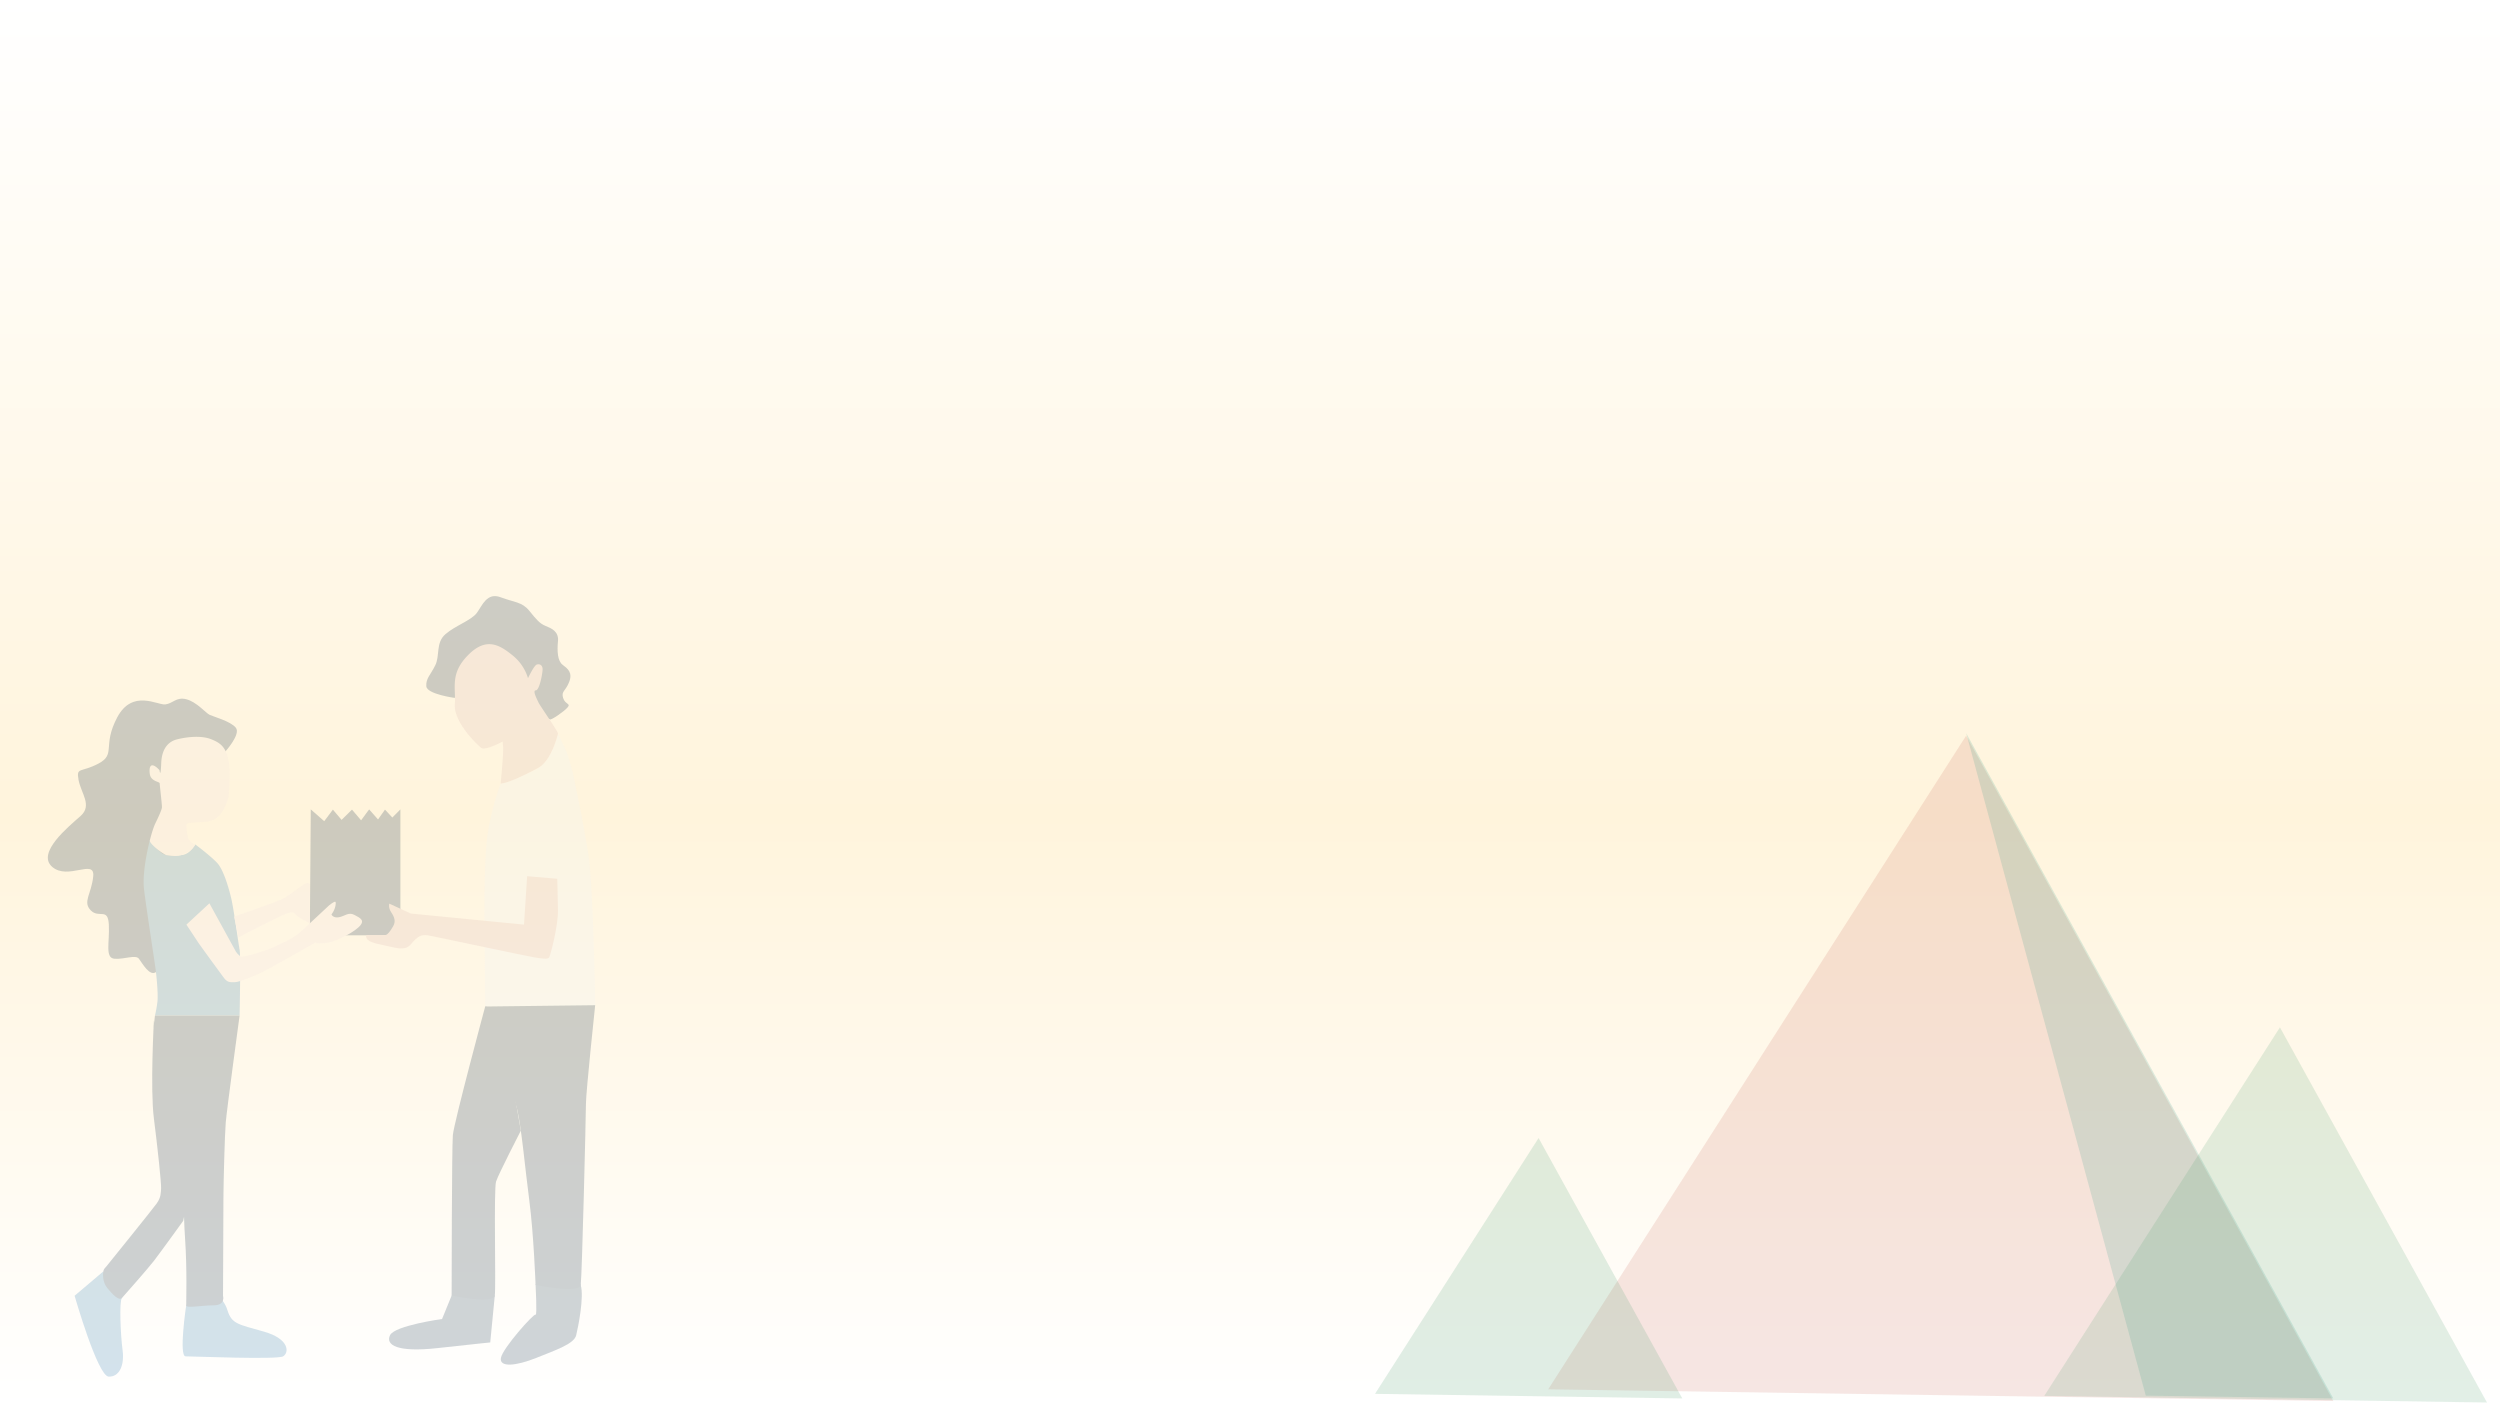 <svg xmlns="http://www.w3.org/2000/svg" xmlns:xlink="http://www.w3.org/1999/xlink" viewBox="0 0 1920 1080"><rect x="0" y="0" width="1920" height="1080" fill="#333333" stroke="none"/><defs><style>.cls-1{fill:url(#Gradiente_sem_nome_77);}.cls-2{fill:#cc6a62;}.cls-2,.cls-3,.cls-4{opacity:0.17;}.cls-3{fill:#349c88;}.cls-4{fill:#54a275;}.cls-5{fill:#5ba47b;opacity:0.19;}.cls-6{opacity:0.25;}.cls-7{fill:#364d5f;}.cls-8{fill:#508eb8;}.cls-9{fill:#eff2f3;}.cls-10{fill:#40586d;}.cls-11{fill:#e0bfb7;}.cls-12{fill:#f3e3e0;}</style><linearGradient id="Gradiente_sem_nome_77" x1="960" x2="960" y2="1080" gradientUnits="userSpaceOnUse"><stop offset="0" stop-color="#fff"/><stop offset="0.58" stop-color="#fff4dc"/><stop offset="1" stop-color="#fff"/></linearGradient></defs><title>BackProcurar</title><g id="back"><rect class="cls-1" width="1920" height="1080"/></g><g id="Ilustracao"><polygon class="cls-2" points="1189 1067 1510 565 1792 1076 1189 1067"/><polygon class="cls-3" points="1510 563 1647.97 1071.85 1792 1074 1510 563"/><polygon class="cls-4" points="1570 1072.05 1750.99 789 1910 1077.13 1570 1072.05"/><polygon class="cls-5" points="1056 1070.48 1181.63 874.01 1292 1074 1056 1070.48"/><g class="cls-6"><path class="cls-7" d="M173.14,577.1s11.94-13.24,8-18.19S164,550.41,161,549s-10-10-18-12c-7.68-1.92-10.2,3.33-16.12,4S101.64,529,90,551s-.67,28.2-14.39,35.43S58.47,588.8,60.33,599s10.79,19.53,1.52,27.72S27.91,655,40,665.67s32.94-6.48,31.61,7.26-8.34,19.62-1.95,26.18,13.22-2.5,13.93,11S80.37,735.79,88,736.33s16.14-3.39,18.7,0,8.19,13.79,13.08,10.23S140,601.62,140,601.62Z"/><path class="cls-8" d="M143,1002.5s-5.87,39.17-.44,39.17,70.32,2.67,74.88,0,5.22-13.31-14.78-19-24.77-5.84-28.07-16.68-15.93-18-15.93-18Z"/><path class="cls-8" d="M79.29,976.5l-22,18.65S75,1057,83.5,1057.25s12.16-9.25,10.64-20.36-2.71-37.61-.5-40.08S79.29,976.5,79.29,976.5Z"/><path class="cls-8" d="M115.06,645.43s-6.16,23-4.44,37.57,8.4,56.9,9.16,63.56S121.44,764,120.94,769A96.5,96.5,0,0,1,119,780h65s1-45.38,0-50.67-4.33-30.66-6.5-39.76-6-21.3-10.23-26.28S150,648.54,150,648.54s-3.49,6.63-9.09,7.92-13.39,1-16.56-1.16S115.06,645.43,115.06,645.43Z"/><path class="cls-7" d="M184,780s-9.87,72.61-10.63,82.08S171.66,907,171.59,920s-.31,75.15-.31,75.15,2.21,7.36-7.28,7.35-21,2.5-21,0,.73-28.38-.86-51.15-.37-39.36-3.5-59.55-10.81-58-13.46-68.59-7.64-30-6.91-36.59L119,780Z"/><path class="cls-7" d="M118.19,784s-2.91,52.26,0,75,5.73,50,5.53,53.49,0,7.08-3.41,11.82S83.47,970.42,82,972.23s-2.33,2.23-2.66,4.27-.76,8.07,3.1,12.75,8.89,10.17,11.25,7.55,19.91-22.48,24.55-28.49,22.43-30.66,22.43-30.66L154.25,875Z"/><polygon class="cls-7" points="238 709.06 238.67 621.61 249 630.67 255.67 621.79 262.33 629.67 270.33 621.79 277.33 630 283.5 621.61 290.33 629.33 295.67 621.79 301.31 627.87 307.5 621.61 307.5 718.33 238 718.33 238 709.06"/><path class="cls-9" d="M384.53,601.62A214.1,214.1,0,0,0,375,637.33c-3.6,20.34-2.89,70-2.89,70l.51,65.64s84.5,3,84.48-1-1.42-90.62-5.27-115.9S440,593.9,440,593.9s-3.27-12.67-5.2-17.17-6.33-13.38-6.33-13.38-4.09,21.91-18.32,28.39S387.05,601.57,384.53,601.62Z"/><path class="cls-10" d="M346.85,995l-7.35,18s-36.5,5-40,12.5,5.6,13.26,36.46,9.85S376.5,1031,376.5,1031l3.5-36S351.93,982.57,346.85,995Z"/><path class="cls-10" d="M411.33,986.88s1.29,24,0,22.79-25.27,25.7-26.63,33.19,11.57,6.26,27.21,0,29-10.86,30.59-17.35,6.17-29.42,3.5-38.62S414,975.42,411.33,986.88Z"/><path class="cls-7" d="M372.62,773s21.36,64.68,24.7,79.59,5.82,43.67,9.19,69.41,4.82,64.88,4.82,64.88,33.67,7,34.67,0,4-130.51,4-139.21S457.09,772,457.09,772Z"/><path class="cls-7" d="M372.62,773s-24,89.16-24.83,98.75S346.85,995,346.85,995s32.15,7,33.15,0-.93-81.81,1-87.65,19-39,19-39S384.57,772.33,372.62,773Z"/><path class="cls-7" d="M349.21,536s-21.42-2.89-21.8-8.94,2.95-8.3,6.79-15.92.24-17.43,7.89-24.08,19.88-10.59,24.11-16.35,7.77-16,18.34-12,16.42,3.47,22,10.4,8,9.77,12.47,11.6,10.27,4.17,9.52,11.76-.32,15.14,3.56,18.08,7.86,5.89,5.07,13.12-6.27,7.1-4.7,12.3,6.22,4.15,3.44,7.35-12.81,10.08-13.65,9.16S352.91,525.5,349.21,536Z"/><path class="cls-11" d="M384.53,601.62s2.29-23.61,1.88-27.86L386,569.5s-13.29,7.22-16.39,4.86-21.07-19.5-20.28-33.15-3.77-23.9,10.12-38.05,24.18-7.93,34,0a35.71,35.71,0,0,1,12.06,17.68s4.56-9.74,6.73-10.46,4.64.39,4.47,4-2.48,15.82-5.24,15.82,1.16,7.22,2.19,9.49S428.75,562,428.5,563.35s-5.08,20.83-15.07,26.31S388.22,602.24,384.53,601.62Z"/><path class="cls-11" d="M404.86,672.93l-2.42,37.2-86.94-8.55L299,694s-1.08,2.88,1.48,6.68,3.61,7,1.39,10.81-4.14,6.33-5.76,6.59-14.61.06-14.61.06-3.1,4.42,9.6,7,19.68,5.86,24.55,0,7.86-7.7,13.11-6.78,76.75,16.17,81.75,16.92,10.25,1.75,11.25,0,6.89-24,6.75-36.14-.57-24.23-.57-24.23Z"/><path class="cls-12" d="M122.5,591.45s.83,7.29,1.33-5.42,6.95-16.86,11.92-18.14,17.74-3.77,26.83,0,16.54,8.44,12.82,44.77c-3.07,8.94-6.48,17.83-18.08,18.57l-11.59.74s-2.58.22-2.58,2,.49,9.26,2.27,11.46a11.17,11.17,0,0,0,4.59,3.12s-6.13,11.76-22.56,8.11c-4.94-2.49-12.9-9.2-12.38-11.23s2.34-9.23,4.38-13.38,4.84-10.16,4.92-12.1-1.7-16.89-1.73-18.33-6.82-1.32-7.6-7.28S116,584.57,122.5,591.45Z"/><path class="cls-12" d="M143.15,710.12l17.67-16.38L181.27,731s2,2.94,3.9,3.6,17.91-3.92,24.54-7S225,720.74,230,716.36s22.7-21,22.7-21,4.29-3.57,4.94-2.7-.19,5.05-1.63,7.38l-1.44,2.33s1.25,2.86,5.69,2.08,7.36-4.21,11.81-1.85,9.12,4.26,3.15,9.66-17.9,10.57-21.94,11.4-9,1.13-9.94.63l-.94-.5S205,745,200.67,747s-16.16,7.14-20.12,7.3-5.8.26-8.52-3.2-19.28-26.47-19.28-26.47Z"/><path class="cls-12" d="M179.81,703.93s33.44-11.28,38.69-14.36,12.25-8.83,15.25-10.58,4.25,0,4.25,0v30.06s-9.27-4.2-11.39-7.13-6.93-.18-16,4.07-27.52,14-27.52,14Z"/></g></g></svg>